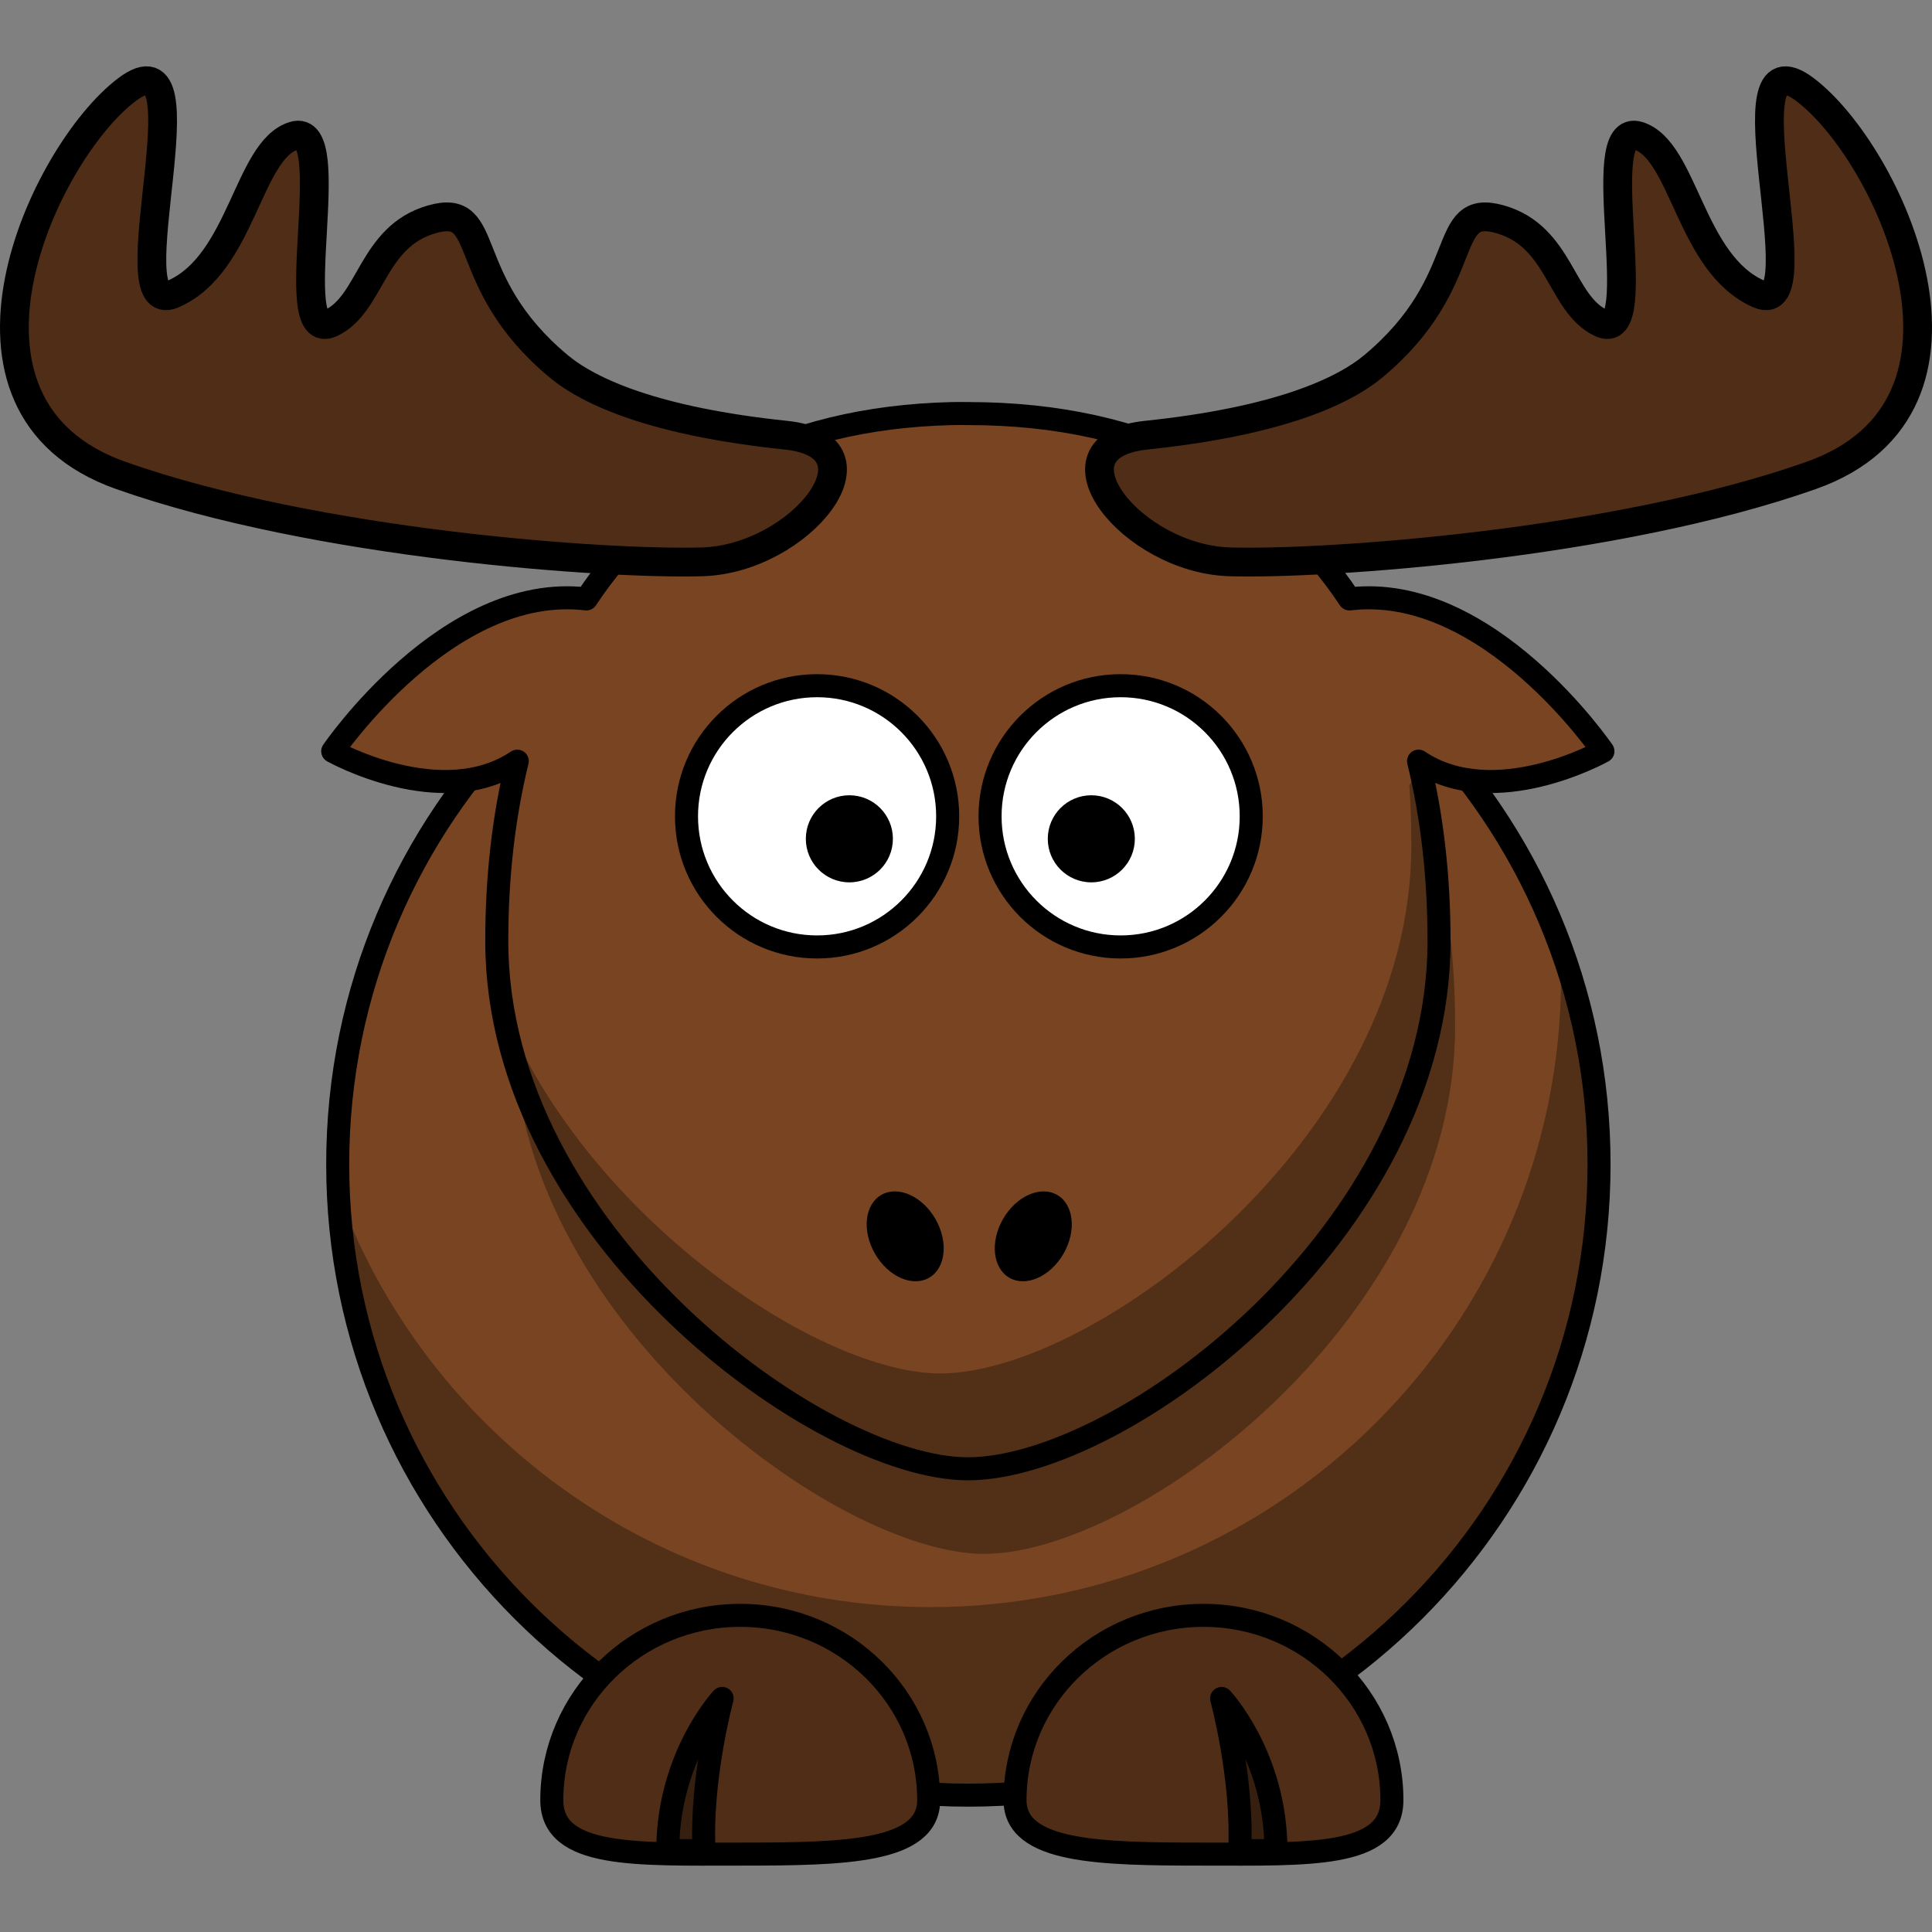 <?xml version="1.0" encoding="UTF-8" standalone="no"?>
<!-- Created with Inkscape (http://www.inkscape.org/) -->

<svg
   xmlns:dc="http://purl.org/dc/elements/1.1/"
   xmlns:cc="http://creativecommons.org/ns#"
   xmlns:rdf="http://www.w3.org/1999/02/22-rdf-syntax-ns#"
   xmlns:svg="http://www.w3.org/2000/svg"
   xmlns="http://www.w3.org/2000/svg"
   xmlns:sodipodi="http://sodipodi.sourceforge.net/DTD/sodipodi-0.dtd"
   xmlns:inkscape="http://www.inkscape.org/namespaces/inkscape"
   version="1.0"
   width="335.62"
   height="335.62"
   id="svg2"
   inkscape:version="0.47 r22583"
   sodipodi:docname="lemmling-cartoon-elk.svg">
  <rect width="100%" height="100%" fill="#808080" stroke="none"/>
  <sodipodi:namedview
     pagecolor="#ffffff"
     bordercolor="#666666"
     borderopacity="1"
     objecttolerance="10"
     gridtolerance="10"
     guidetolerance="10"
     inkscape:pageopacity="0"
     inkscape:pageshadow="2"
     inkscape:window-width="1280"
     inkscape:window-height="923"
     id="namedview3068"
     showgrid="false"
     inkscape:zoom="0.75501147"
     inkscape:cx="167.81065"
     inkscape:cy="156.28902"
     inkscape:window-x="0"
     inkscape:window-y="24"
     inkscape:window-maximized="1"
     inkscape:current-layer="svg2" />
  <defs
     id="defs4" />
  <g
     transform="translate(-183.127,-358.568)"
     id="layer1">
    <path
       d="m 441.295,560.706 c 0.015,49.728 -40.294,90.048 -90.022,90.048 -49.728,0 -90.036,-40.32 -90.022,-90.048 -0.015,-49.728 40.294,-90.048 90.022,-90.048 49.728,0 90.036,40.32 90.022,90.048 z"
       transform="matrix(1.217,0,0,1.217,-76.15,-121.552)"
       id="path2383"
       style="fill:#784421;fill-opacity:1;fill-rule:nonzero;stroke:#000000;stroke-width:3.287;stroke-linecap:round;stroke-linejoin:round;stroke-miterlimit:4;stroke-opacity:1;stroke-dasharray:none" />
    <path
       d="m 454.188,523.125 c 0.077,1.682 0.125,3.393 0.125,5.094 0,60.464 -49.067,109.531 -109.531,109.531 -47.262,0 -87.591,-29.999 -102.938,-71.969 2.654,58.112 50.674,104.469 109.438,104.469 60.464,0 109.531,-49.067 109.531,-109.531 0,-13.202 -2.338,-25.87 -6.625,-37.594 z"
       id="path3221"
       style="fill:#000000;fill-opacity:0.314;fill-rule:nonzero;stroke:none" />
    <path
       d="m 359.453,671.275 c 0,9.091 14.665,9.381 32.735,9.381 18.07,0 32.735,0.693 32.735,-9.381 0,-17.716 -14.665,-32.094 -32.735,-32.094 -18.07,0 -32.735,14.378 -32.735,32.094 z"
       id="path3172"
       style="fill:#502d16;fill-opacity:1;fill-rule:nonzero;stroke:#000000;stroke-width:4;stroke-linecap:round;stroke-linejoin:round;stroke-miterlimit:4;stroke-opacity:1" />
    <path
       d="m 435.908,536.832 c 0,50.6 -55.121,91.666 -81.838,91.666 -25.718,0 -81.838,-41.067 -81.838,-91.666 0,-50.6 24.625,-91.666 81.838,-91.666 57.223,0 81.838,41.067 81.838,91.666 z"
       id="path3236"
       style="fill:#000000;fill-opacity:0.314;fill-rule:nonzero;stroke:none" />
    <path
       d="m 404.779,680.056 c 0,-16.368 -9.443,-26.44 -9.443,-26.44 0,0 3.777,13.849 3.148,26.44 l 6.295,0 z"
       id="path3174"
       style="fill:#000000;fill-opacity:0.314;fill-rule:evenodd;stroke:#000000;stroke-width:4;stroke-linecap:butt;stroke-linejoin:round;stroke-miterlimit:4;stroke-opacity:1;stroke-dasharray:none" />
    <path
       d="m 348.611,430.411 c -30.129,0.684 -50.932,13.053 -63.625,32.203 -24.064,-2.899 -44.062,26.462 -44.062,26.462 0,10e-6 18.891,10.581 32.062,1.715 -2.399,9.758 -3.562,20.28 -3.562,31.258 0,50.6 56.126,91.673 81.844,91.673 26.717,0 81.844,-41.073 81.844,-91.673 0,-10.977 -1.164,-21.5 -3.562,-31.258 13.171,8.866 32.031,-1.715 32.031,-1.715 0,0 -19.971,-29.352 -44.031,-26.462 -13.062,-19.708 -34.708,-32.203 -66.281,-32.203 -0.894,0 -1.778,-0.02 -2.656,0 z"
       id="path3155"
       style="fill:#784421;fill-opacity:1;fill-rule:nonzero;stroke:#000000;stroke-width:4;stroke-linecap:round;stroke-linejoin:round;stroke-miterlimit:4;stroke-opacity:1" />
    <path
       d="m 382.236,434.167 c 22.643,-2.369 34.04,-7.446 39.5,-12 17.754,-14.808 11.325,-28.55 22,-25.5 10.5,3 10.477,14.695 17.5,18 8.5,4 -2.037,-35.168 6.5,-32.5 8,2.5 8.972,22.345 21,27.5 10.5,4.5 -6.609,-46.583 8,-35.5 14.5,11 35,55 1,67 -34,12 -84.447,15.487 -101,15 -17,-0.5 -32.66,-20.1 -14.5,-22 z"
       id="path2399"
       style="fill:#502d16;fill-opacity:1;fill-rule:evenodd;stroke:#000000;stroke-width:5;stroke-linecap:butt;stroke-linejoin:round;stroke-miterlimit:4;stroke-opacity:1;stroke-dasharray:none" />
    <path
       d="m 441.295,560.706 c 0.015,49.728 -40.294,90.048 -90.022,90.048 -49.728,0 -90.036,-40.32 -90.022,-90.048 -0.015,-49.728 40.294,-90.048 90.022,-90.048 49.728,0 90.036,40.32 90.022,90.048 z"
       transform="matrix(0.252,0,0,0.252,236.548,359.079)"
       id="path3157"
       style="fill:#ffffff;fill-opacity:1;fill-rule:nonzero;stroke:#000000;stroke-width:15.889;stroke-linecap:round;stroke-linejoin:round;stroke-miterlimit:4;stroke-opacity:1;stroke-dasharray:none" />
    <path
       d="m 441.295,560.706 c 0.015,49.728 -40.294,90.048 -90.022,90.048 -49.728,0 -90.036,-40.32 -90.022,-90.048 -0.015,-49.728 40.294,-90.048 90.022,-90.048 49.728,0 90.036,40.32 90.022,90.048 z"
       transform="matrix(0.252,0,0,0.252,289.281,359.079)"
       id="path3159"
       style="fill:#ffffff;fill-opacity:1;fill-rule:nonzero;stroke:#000000;stroke-width:15.889;stroke-linecap:round;stroke-linejoin:round;stroke-miterlimit:4;stroke-opacity:1;stroke-dasharray:none" />
    <path
       d="m 441.295,560.706 c 0.015,49.728 -40.294,90.048 -90.022,90.048 -49.728,0 -90.036,-40.32 -90.022,-90.048 -0.015,-49.728 40.294,-90.048 90.022,-90.048 49.728,0 90.036,40.32 90.022,90.048 z"
       transform="matrix(0.084,0,0,0.084,343.199,457.183)"
       id="path3161"
       style="fill:#000000;fill-opacity:1;fill-rule:nonzero;stroke:none" />
    <path
       d="m 441.295,560.706 c 0.015,49.728 -40.294,90.048 -90.022,90.048 -49.728,0 -90.036,-40.32 -90.022,-90.048 -0.015,-49.728 40.294,-90.048 90.022,-90.048 49.728,0 90.036,40.32 90.022,90.048 z"
       transform="matrix(0.084,0,0,0.084,301.169,457.183)"
       id="path3163"
       style="fill:#000000;fill-opacity:1;fill-rule:nonzero;stroke:none" />
    <path
       d="m 429.83,492.016 -1.875,2.975 c 0.249,3.445 0.344,6.948 0.344,10.501 0,50.6 -55.127,91.673 -81.844,91.673 -20.706,2e-5 -61.097,-26.609 -76.062,-63.391 7.616,45.08 57.172,79.947 80.875,79.947 26.717,0 81.844,-41.073 81.844,-91.673 0,-10.519 -1.075,-20.621 -3.281,-30.033 z"
       id="path3231"
       style="fill:#000000;fill-opacity:0.314;fill-rule:nonzero;stroke:none" />
    <path
       d="m 344.455,671.275 c 0,9.091 -14.665,9.381 -32.735,9.381 -18.07,0 -32.735,0.693 -32.735,-9.381 0,-17.716 14.665,-32.094 32.735,-32.094 18.07,0 32.735,14.378 32.735,32.094 z"
       id="path3329"
       style="fill:#502d16;fill-opacity:1;fill-rule:nonzero;stroke:#000000;stroke-width:4;stroke-linecap:round;stroke-linejoin:round;stroke-miterlimit:4;stroke-opacity:1" />
    <path
       d="m 299.13,680.056 c 0,-16.368 9.443,-26.44 9.443,-26.44 0,0 -3.777,13.849 -3.148,26.44 l -6.295,0 z"
       id="path3331"
       style="fill:#000000;fill-opacity:0.314;fill-rule:evenodd;stroke:#000000;stroke-width:4;stroke-linecap:butt;stroke-linejoin:round;stroke-miterlimit:4;stroke-opacity:1;stroke-dasharray:none" />
    <path
       d="m 367.868,576.367 c -2.293,3.973 -6.5,5.839 -9.397,4.166 -2.897,-1.672 -3.385,-6.249 -1.09,-10.221 2.293,-3.973 6.5,-5.839 9.397,-4.166 2.897,1.672 3.385,6.249 1.09,10.221 z"
       id="path2398"
       style="fill:#000000;fill-opacity:1;fill-rule:nonzero;stroke:none" />
    <path
       d="m 335.131,576.367 c 2.293,3.973 6.5,5.839 9.397,4.166 2.897,-1.672 3.385,-6.249 1.09,-10.221 -2.293,-3.973 -6.5,-5.839 -9.397,-4.166 -2.897,1.672 -3.385,6.249 -1.09,10.221 z"
       id="path2412"
       style="fill:#000000;fill-opacity:1;fill-rule:nonzero;stroke:none" />
    <path
       d="m 319.639,434.167 c -22.643,-2.369 -34.04,-7.446 -39.5,-12 -17.754,-14.808 -11.325,-28.55 -22,-25.5 -10.5,3 -10.477,14.695 -17.5,18 -8.5,4 2.037,-35.168 -6.5,-32.5 -8,2.5 -8.972,22.345 -21,27.5 -10.5,4.5 6.609,-46.583 -8,-35.5 -14.5,11 -35,55 -1,67 34,12 84.447,15.487 101,15 17,-0.5 32.66,-20.1 14.5,-22 z"
       id="path3171"
       style="fill:#502d16;fill-opacity:1;fill-rule:evenodd;stroke:#000000;stroke-width:5;stroke-linecap:butt;stroke-linejoin:round;stroke-miterlimit:4;stroke-opacity:1;stroke-dasharray:none" />
  </g>
</svg>
